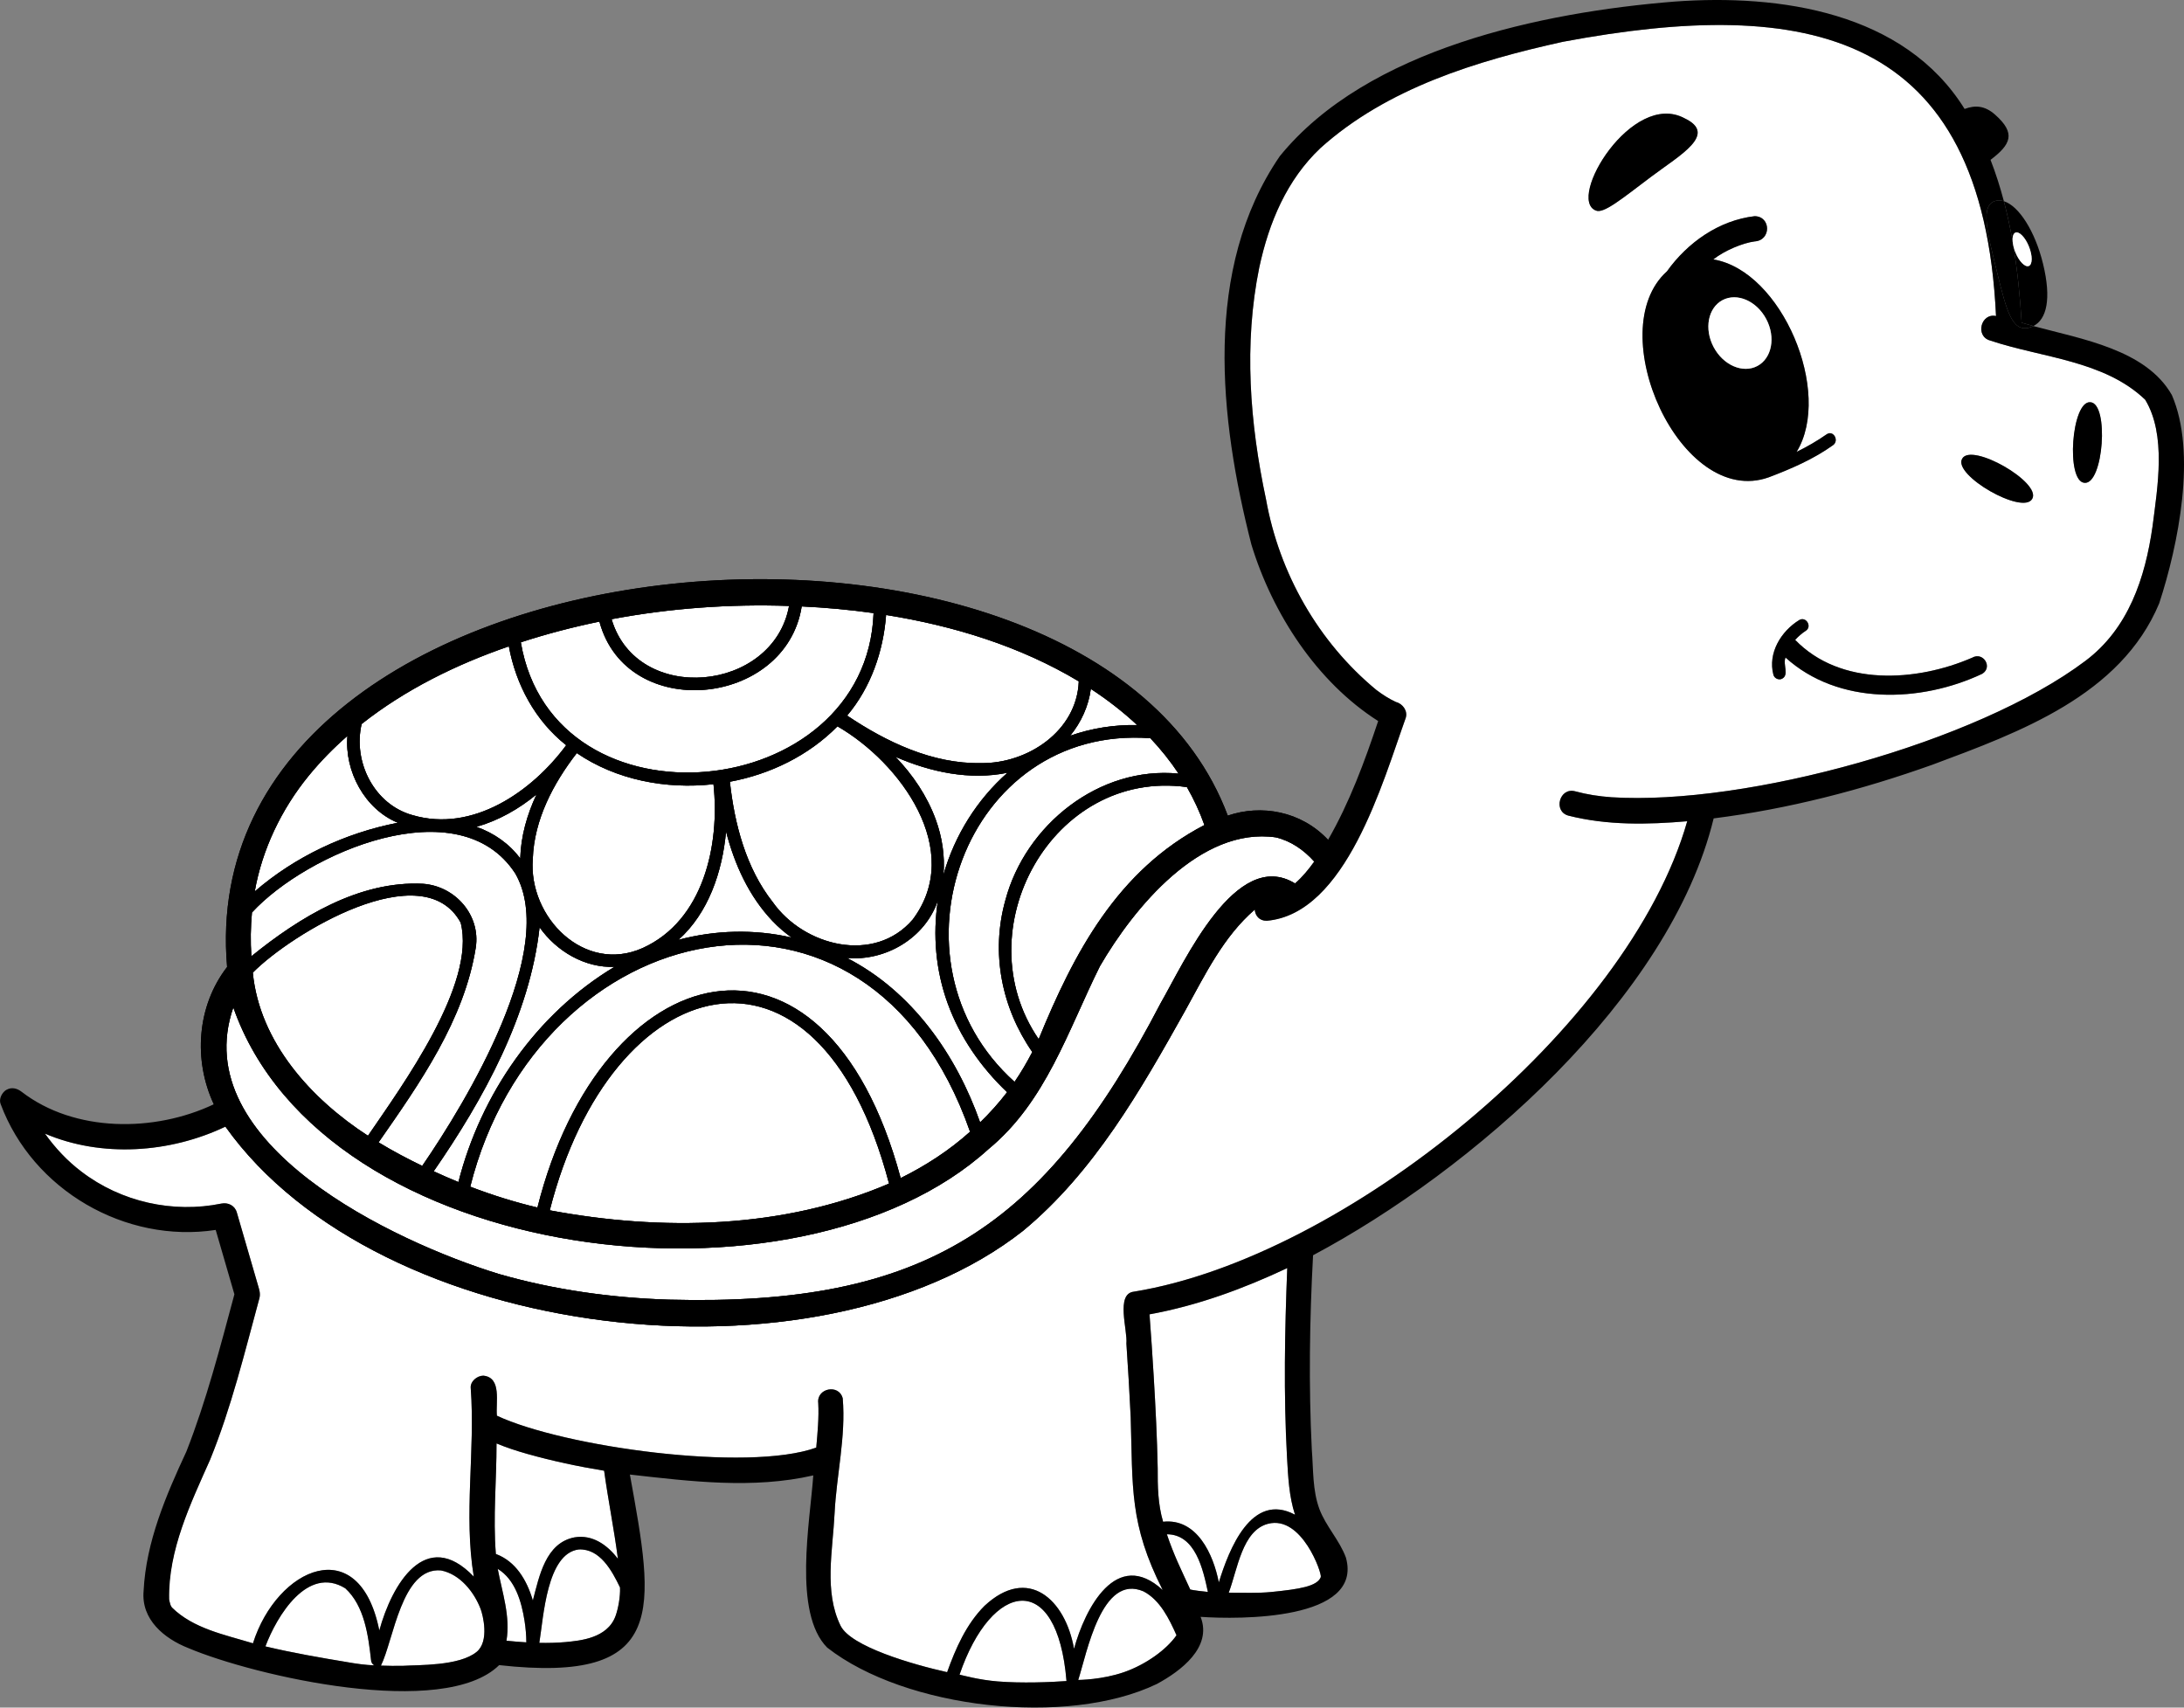 <svg width="715" height="559" viewBox="0 0 715 559" fill="none" xmlns="http://www.w3.org/2000/svg">
<rect x="0" y="0" width="715" height="559" fill="#808080" stroke="none"/>
<g clip-path="url(#clip0_1_4554)">
<path d="M200.222 202.698C219.35 199.103 238.906 197.69 258.319 198.36C253.182 226.669 208.543 230.897 200.222 202.698Z" fill="white"/>
<path d="M130.241 269.331C112.968 272.706 96.667 280.374 83.401 291.818C85.799 278.065 92.199 264.807 100.992 254.033C104.867 249.278 109.154 244.919 113.737 240.906C112.771 252.51 119.423 264.889 130.241 269.331Z" fill="white"/>
<path d="M170.506 210.267C178.942 207.518 187.543 205.27 196.237 203.484C205.14 236.619 257.244 231.512 262.463 198.52C270.301 198.894 278.172 199.608 285.993 200.708C283.683 263.279 181.225 273.382 170.506 210.272V210.267Z" fill="white"/>
<path d="M423.941 289.191C404.609 277.367 387.666 315.07 380.015 328.329C341.731 401.883 302.975 427.668 219.092 425.459C200.244 424.87 181.445 422.265 163.305 417.048C129.165 406.566 60.903 374.448 76.386 329.791C106.085 414.58 261.426 432.638 323.591 376.185C342.406 360.705 349.618 337.344 360.08 316.313C371.271 297.051 393.067 270.546 417.689 274.113C422.557 275.273 426.828 278.192 430.253 282.034C428.463 284.535 426.361 287.13 423.946 289.191H423.941Z" fill="white"/>
<path d="M357.116 225.515C362.511 229.044 367.616 232.985 372.281 237.35C364.822 237.229 357.423 238.367 350.37 240.846C353.949 236.443 356.369 231.155 357.116 225.515Z" fill="white"/>
<path d="M340.046 340.18C315.517 304.461 344.475 251.559 388.571 257.661C390.822 261.58 392.748 265.719 394.307 270.084C365.777 284.898 351.523 312.124 340.046 340.18Z" fill="white"/>
<path d="M321.11 249.811C305.303 250.103 290.236 242.929 277.338 234.255C285.104 225.048 289.193 213.235 290.093 201.318C312.224 204.863 333.921 211.515 353.175 223.047C352.571 239.34 336.396 250.037 321.11 249.811Z" fill="white"/>
<path d="M329.145 294.699C324.315 311.915 327.905 329.923 337.955 344.391C336.204 347.755 334.294 351.031 332.148 354.164C288.118 314.675 315.764 237.114 376.612 241.665C380.009 245.265 383.11 249.13 385.844 253.258C359.904 250.702 335.71 269.985 329.14 294.699H329.145Z" fill="white"/>
<path d="M141.981 383.43C158.272 359.87 173.448 332.396 176.648 303.56C182.147 311.393 191.495 316.906 201.182 316.499C175.627 331.803 157.377 358.226 150.077 386.959C147.36 385.848 144.665 384.661 141.981 383.43Z" fill="white"/>
<path d="M185.364 243.957C174.107 259.206 154.721 272.612 135.109 266.863C122.486 263.394 115.509 249.416 118.391 237.02C132.678 225.73 149.451 217.49 166.593 211.597C168.898 224.146 175.215 235.937 185.364 243.963V243.957Z" fill="white"/>
<path d="M329.705 357.539C327.016 361.052 324.046 364.344 320.874 367.428C313.08 345.276 298.546 324.497 277.305 313.619C290 314.675 302.871 307.083 307.032 294.836C305.33 306.11 306.345 317.714 310.248 328.45C314.299 339.597 321.159 349.415 329.705 357.539Z" fill="white"/>
<path d="M291.06 387.459C256.393 402.35 216.633 403.07 179.985 396.21C199.997 317.319 267.595 298.294 291.06 387.459Z" fill="white"/>
<path d="M150.818 302.043C155.983 322.145 131.657 355.406 120.466 371.804C101.925 359.798 84.97 341.235 82.764 318.396C95.305 305.671 138.491 279.412 150.818 302.043Z" fill="white"/>
<path d="M168.7 285.948C182.927 310.64 152.706 360.617 138.227 381.671C133.359 379.323 128.567 376.778 123.935 373.969C137.42 354.631 151.965 333.98 155.752 310.244C157.416 299.553 149.001 290.054 138.452 289.317C117.584 288.262 97.973 300.339 82.286 313.058C81.974 308.238 82.034 303.455 82.478 298.723C100.399 279.225 150.291 257.644 168.695 285.953L168.7 285.948Z" fill="white"/>
<path d="M233.577 256.715C235.717 276.664 230.289 301.334 210.403 310.343C191.308 318.891 172.91 300.24 174.425 281.166C174.831 268.391 181.127 256.463 188.827 246.53C201.687 255.308 217.994 258.458 233.577 256.715Z" fill="white"/>
<path d="M153.947 388.47C176.275 299.591 284.023 274.553 317.581 370.479C310.731 376.635 302.997 381.632 294.863 385.65C269.945 293.039 196.775 312.41 175.951 395.292C168.453 393.511 161.126 391.213 153.947 388.465V388.47Z" fill="white"/>
<path d="M155.972 270.672C163.266 268.589 169.825 264.834 175.632 260.079C172.537 266.698 170.522 273.756 170.314 281.034C166.746 276.18 161.598 272.656 155.972 270.672Z" fill="white"/>
<path d="M329.826 252.972C319.853 261.745 312.515 273.514 308.87 286.322C309.403 280.237 308.426 273.965 306.334 268.286C303.475 260.497 298.831 253.676 293.162 247.755C304.534 252.747 317.504 255.517 329.821 252.972H329.826Z" fill="white"/>
<path d="M298.799 301.031C286.218 315.67 263.139 309.733 252.963 295.287C244.236 284.189 240.465 269.765 238.95 255.907C252.145 253.461 264.741 247.343 274.171 237.773C294.72 249.602 315.819 278.39 298.799 301.031Z" fill="white"/>
<path d="M252.913 301.515C254.818 303.51 256.92 305.324 259.176 306.918C246.93 304.088 234.092 304.461 222.116 307.661C231.859 298.921 236.464 285.585 237.693 272.2C240.481 283.013 245.207 293.429 252.913 301.515Z" fill="white"/>
<path d="M374.389 520.962C379.811 523.814 382.781 529.982 385.168 535.319C381.842 540.096 375.009 544.961 367.961 547.402C360.727 549.908 353.318 549.93 352.994 549.952C355.837 541.146 360.645 514.986 374.389 520.962Z" fill="white"/>
<path d="M415.137 498.82C426.202 495.945 432.871 515.107 432.404 516.284C431.208 519.301 425.472 520.219 416.328 521.132C411.695 521.594 406.926 521.379 402.271 521.363C405.142 513.783 406.662 501.019 415.137 498.815V498.82Z" fill="white"/>
<path d="M113.056 519.967C119.346 525.738 120.586 535.49 121.481 543.499C121.531 544.268 121.97 544.835 122.529 545.175C119.549 545.054 116.602 544.631 113.671 544.12C104.779 542.641 95.75 541.086 86.891 538.969C90.629 529.048 100.674 512.32 113.056 519.967Z" fill="white"/>
<path d="M172.581 475.937C180.825 478.262 189.261 480.054 197.774 481.45C199.097 491.119 201.073 500.838 202.291 510.292C198.872 505.785 194.003 502.272 188.086 503.262C178.613 505.076 176.549 515.937 174.441 523.935C172.476 517.207 168.799 511.095 162.333 508.704C161.373 496.66 162.569 484.578 162.553 472.518C165.813 473.886 169.178 474.975 172.581 475.937Z" fill="white"/>
<path d="M73.812 368.819C124.198 439.575 267.381 456.038 334.909 402.938C358.17 383.704 373.472 356.808 388.034 330.802C394.477 319.149 400.531 306.6 410.773 297.772C410.932 299.696 412.239 301.477 414.725 301.427C440.67 299.157 452.652 256.061 460.21 235.025C460.951 232.738 459.233 230.374 457.032 229.825C454.738 228.769 452.613 227.395 450.599 225.872C431.597 210.19 418.803 187.653 414.478 163.483C409.154 138.494 407.156 112.609 412.261 87.582C415.444 72.751 421.311 58.855 432.278 48.488C454.134 28.826 483.471 19.91 511.672 13.682C591.889 -1.33 649.059 10.004 653.461 103.446C648.532 102.363 646.523 110.059 651.534 111.46C668.505 117.144 688.83 117.952 702.299 130.842C709.286 142.391 706.35 159.415 704.703 172.289C702.305 189.181 696.832 205.776 682.661 216.385C647.275 243.023 571.63 263.768 527.556 260.981C523.538 260.69 519.559 260.085 515.678 259.035C510.536 257.65 508.362 265.62 513.488 267C526.156 270.216 539.439 269.946 552.37 268.831C533.089 336.596 439.984 411.694 371.216 422.831C365.162 423.496 369.207 435.441 368.763 439.855C369.306 447.87 369.789 455.884 370.168 463.904C370.881 486.985 369.679 498.859 380.646 520.5C365.492 506.582 355.206 526.59 351.616 539.75C348.806 523.611 336.594 512.348 322.301 525.694C316.357 531.642 312.872 539.591 310.072 547.396C298.65 544.851 278.534 538.997 275.186 532.186C269.698 521.016 272.634 507.522 273.227 495.39C273.847 482.868 276.959 470.302 275.894 457.764C274.676 452.927 267.277 454.4 267.881 459.298C268.133 464.074 267.65 469.049 267.228 473.875C244.68 482.011 184.458 473.655 162.679 463.437C162.235 459.127 164.364 450.937 158.239 450.327C156.197 450.327 153.853 452.24 154.111 454.46C155.626 474.969 151.735 495.742 155.105 516.108C139.352 499.727 128.281 518.697 124.181 533.747C117.644 501.101 90.662 513.178 82.813 537.947C73.636 535.143 63.273 533.154 56.259 526.195C56.127 525.975 56.001 525.711 55.858 525.496C55.727 525.018 55.562 524.551 55.458 524.062C55.436 523.957 55.331 523.666 55.309 523.463C55.008 507.379 62.373 492.262 68.784 477.839C75.749 460.743 80.118 442.653 84.954 424.871C85.267 423.425 84.943 422.402 84.559 421.083C82.215 413.019 79.871 404.95 77.528 396.886C76.869 394.616 74.662 393.56 72.456 394C56.742 397.232 39.656 393.516 26.615 383.501C22.141 380.12 18.102 375.849 14.721 371.1C33.327 379.032 55.666 377.46 73.806 368.808L73.812 368.819ZM682.452 158.063C688.643 158.574 690.537 132.046 684.34 131.667C678.149 131.15 676.255 157.684 682.452 158.063ZM665.311 163.307C668.456 157.947 645.409 144.727 642.379 150.158C639.234 155.518 662.281 168.738 665.311 163.307ZM580.571 220.881C580.846 221.97 582.048 222.613 583.107 222.321C586.01 221.239 583.551 217.517 584.545 215.252C601.818 230.951 628.806 230.072 648.933 220.579C652.5 218.397 649.24 213.235 645.645 215.302C627.412 223.223 602.52 224.8 587.695 209.464C588.705 208.392 589.836 207.364 591.087 206.556C593.393 205.21 591.296 201.626 589.007 202.989C583.063 206.639 578.694 213.785 580.566 220.881H580.571ZM579.051 156.254C586.367 153.484 593.678 150.329 600.083 145.75C602.246 144.238 600.182 140.654 598.003 142.182C594.908 144.348 591.592 146.25 588.178 147.932C600.089 128.451 583.354 88.632 560.911 84.921C564.627 81.992 570.549 79.54 574.446 79.029C579.912 78.704 579.825 70.838 574.446 70.767C562.755 72.135 552.464 79.386 545.718 88.841C524.098 108.3 550.202 166.523 579.056 156.254H579.051ZM522.424 68.909C524.938 70.107 530.997 65.056 540.52 57.888C550.021 50.736 562.524 43.931 551.437 38.698C534.296 29.579 512.857 65.132 522.429 68.914L522.424 68.909Z" fill="white"/>
<path d="M144.396 514.096C150.653 515.349 155.269 521.209 157.377 526.783C158.036 528.531 160.33 537.254 156.054 540.756C150.313 545.461 136.778 544.988 132.074 545.318C129.621 545.379 127.167 545.346 124.714 545.252C128.863 536.99 131.481 512.914 144.402 514.096H144.396Z" fill="white"/>
<path d="M395.438 521.138C394.225 521.055 390.432 520.56 389.664 520.351C388.303 517.323 386.832 514.332 385.52 511.32C384.268 508.456 383.05 505.4 382.001 502.261C391.343 502.278 393.863 513.766 395.432 521.138H395.438Z" fill="white"/>
<path d="M380.772 498.155C379.065 492.389 378.977 486.524 379.005 480.592C378.807 470.594 378.297 460.606 377.704 450.629C377.298 443.835 376.842 437.046 376.326 430.257C391.964 427.416 407.046 421.886 421.416 415.114C420.598 435.76 420.214 456.456 421.344 477.096C421.707 483.473 421.998 489.816 423.957 495.852C409.697 488.233 402.321 507.236 399.011 518.021C397.233 508.857 391.876 496.94 380.767 498.149L380.772 498.155Z" fill="white"/>
<path d="M171.73 530.625C172.087 532.901 172.301 535.286 172.312 537.639C170.138 537.513 167.97 537.326 165.808 537.106C167.141 529.086 164.425 521.368 162.948 513.585C168.684 517.081 170.748 524.364 171.73 530.625Z" fill="white"/>
<path d="M349.152 550.304C343.959 550.694 334.47 551.073 326.615 550.43C320.391 549.919 315.171 548.419 314.134 548.226C324.65 517.383 346.16 513.805 349.152 550.304Z" fill="white"/>
<path d="M189.497 507.225C196.451 506.917 200.381 514.239 202.988 519.675C203.12 522.66 202.395 526.618 201.517 529.025C198.844 536.347 189.799 537.095 185.221 537.54C182.345 537.793 179.458 537.864 176.566 537.804C177.954 529.377 178.997 508.517 189.497 507.219V507.225Z" fill="white"/>
<path d="M2.096 356.775C3.809 355.775 5.631 356.275 7.096 357.419C24.413 370.759 50.55 370.716 70.002 361.492C63.235 347.024 64.47 329.307 74.349 316.549C61.846 170.618 356.49 145.629 401.953 266.995C412.897 263.273 425.933 265.478 434.786 274.921C441.817 262.691 446.729 249.388 451.186 236.042C431.086 223.267 416.574 200.834 409.686 178.275C399.17 137.191 393.763 87.934 418.984 51.121C447.596 15.936 504.937 3.985 548.209 0.517C582.651 -2.001 623.426 3.865 643.175 35.664C646.583 34.383 649.761 34.543 653.109 37.495C660.113 43.667 658.285 47.301 651.666 52.331C653.389 56.761 654.822 61.285 656.035 65.869C655.14 65.594 654.262 65.518 653.422 65.721C647.994 67.046 650.749 76.55 653.845 89.286C656.946 102.022 658.79 108.613 664.224 107.288C664.745 107.162 665.228 106.964 665.689 106.739C681.672 111.048 702.595 114.456 711.031 129.325C719.242 148.251 713.15 178.347 706.893 197.492C694.313 227.659 661.101 239.73 632.664 250.328C609.469 258.612 585.478 264.829 561.02 267.907C546.673 326.9 481.835 383.254 429.873 410.92C428.732 432.083 428.413 453.411 429.462 474.568C429.989 481.076 429.659 487.838 431.959 494.033C434.105 499.705 438.551 504.207 440.626 509.891C446.405 530.521 405.663 530.169 393.055 529.29C396.963 539.305 386.491 547.072 378.746 551.261C349.404 565.382 296.438 559.407 270.8 539.349C259.527 527.954 265.207 498.062 266.25 482.989C246.496 487.502 226.122 484.946 206.215 482.709C214.19 526.778 219.135 551.299 163.414 545.093C145.34 562.903 83.406 548.699 61.698 539.53C53.756 536.408 46.154 530.164 47.016 520.791C47.806 504.751 54.343 489.536 61.028 475.156C67.582 458.446 72.077 441.021 76.737 423.705C74.695 416.68 72.653 409.655 70.617 402.63C41.093 407.143 10.719 389.641 0.208 361.42C-0.461 359.755 0.658 357.605 2.102 356.753L2.096 356.775ZM82.286 313.053C97.973 300.333 117.584 288.257 138.452 289.312C149.001 290.054 157.421 299.553 155.752 310.239C151.965 333.974 137.414 354.626 123.934 373.964C128.567 376.773 133.358 379.318 138.227 381.665C152.706 360.612 182.927 310.635 168.7 285.943C150.296 257.639 100.404 279.214 82.484 298.712C82.039 303.445 81.979 308.221 82.291 313.048L82.286 313.053ZM82.763 318.396C84.975 341.23 101.925 359.799 120.465 371.804C131.651 355.407 155.983 322.145 150.818 302.043C138.49 279.418 95.311 305.671 82.763 318.396ZM294.863 385.656C302.997 381.638 310.731 376.641 317.58 370.485C284.017 274.559 176.269 299.597 153.946 388.476C161.125 391.224 168.453 393.522 175.95 395.303C196.774 312.421 269.944 293.05 294.863 385.662V385.656ZM179.979 396.21C216.633 403.07 256.387 402.35 291.054 387.459C267.589 298.294 199.991 317.319 179.979 396.21ZM174.43 281.166C172.915 300.245 191.308 318.891 210.408 310.343C230.294 301.334 235.722 276.658 233.582 256.716C217.999 258.458 201.692 255.314 188.832 246.53C181.132 256.463 174.842 268.391 174.43 281.166ZM175.638 260.08C169.831 264.835 163.272 268.589 155.977 270.672C161.603 272.662 166.751 276.18 170.319 281.034C170.528 273.75 172.542 266.698 175.638 260.08ZM222.116 307.661C234.098 304.462 246.93 304.088 259.175 306.919C256.919 305.325 254.817 303.511 252.913 301.515C245.207 293.429 240.481 283.013 237.693 272.2C236.463 285.585 231.858 298.926 222.116 307.661ZM252.962 295.287C263.138 309.733 286.218 315.67 298.798 301.032C315.819 278.39 294.72 249.603 274.17 237.773C264.741 247.349 252.144 253.467 238.95 255.908C240.459 269.765 244.23 284.189 252.962 295.287ZM306.34 268.281C308.425 273.965 309.402 280.237 308.875 286.316C312.52 273.514 319.858 261.74 329.831 252.967C317.515 255.506 304.545 252.736 293.172 247.75C298.842 253.665 303.486 260.492 306.345 268.281H306.34ZM307.031 294.837C302.871 307.084 290 314.669 277.304 313.619C298.551 324.498 313.08 345.276 320.874 367.428C324.046 364.345 327.016 361.052 329.705 357.539C321.154 349.415 314.298 339.592 310.248 328.45C306.345 317.72 305.33 306.111 307.031 294.837ZM201.182 316.5C191.494 316.912 182.147 311.393 176.647 303.56C173.448 332.397 158.271 359.87 141.981 383.43C144.659 384.661 147.354 385.848 150.077 386.959C157.371 358.221 175.627 331.798 201.182 316.5ZM100.991 254.039C92.198 264.813 85.799 278.071 83.4 291.824C96.666 280.38 112.968 272.712 130.241 269.336C119.422 264.895 112.77 252.522 113.736 240.912C109.153 244.925 104.866 249.284 100.991 254.039ZM118.391 237.015C115.509 249.41 122.485 263.389 135.109 266.857C154.72 272.613 174.112 259.2 185.364 243.952C175.215 235.932 168.897 224.136 166.592 211.586C149.446 217.479 132.672 225.724 118.391 237.009V237.015ZM200.221 202.698C208.542 230.897 253.182 226.67 258.319 198.361C238.906 197.69 219.349 199.103 200.221 202.698ZM262.463 198.52C257.243 231.518 205.139 236.619 196.237 203.484C187.542 205.27 178.942 207.519 170.506 210.267C181.22 273.377 283.682 263.273 285.993 200.702C278.172 199.603 270.306 198.888 262.463 198.515V198.52ZM290.088 201.318C289.188 213.235 285.098 225.054 277.332 234.255C290.23 242.929 305.297 250.103 321.104 249.812C336.385 250.031 352.56 239.335 353.169 223.047C333.915 211.515 312.218 204.864 290.088 201.318ZM357.115 225.515C356.374 231.155 353.954 236.443 350.37 240.846C357.423 238.367 364.822 237.229 372.281 237.35C367.615 232.986 362.511 229.044 357.115 225.515ZM376.611 241.66C315.758 237.108 288.112 314.675 332.147 354.159C334.293 351.026 336.204 347.75 337.954 344.385C327.905 329.918 324.315 311.91 329.145 294.694C335.715 269.98 359.909 250.697 385.849 253.253C383.11 249.124 380.009 245.26 376.617 241.66H376.611ZM388.571 257.661C344.475 251.565 315.517 304.467 340.046 340.18C351.517 312.119 365.771 284.898 394.307 270.084C392.753 265.72 390.821 261.58 388.571 257.661ZM417.689 274.113C393.066 270.551 371.271 297.052 360.079 316.313C349.618 337.344 342.406 360.706 323.591 376.185C261.426 432.638 106.085 414.581 76.386 329.791C60.902 374.448 129.165 406.561 163.305 417.049C181.445 422.265 200.243 424.871 219.091 425.459C302.975 427.669 341.731 401.883 380.014 328.329C387.665 315.065 404.615 277.367 423.94 289.191C426.361 287.13 428.457 284.535 430.247 282.034C426.827 278.192 422.552 275.273 417.683 274.113H417.689ZM416.322 521.138C425.472 520.22 431.207 519.307 432.398 516.289C432.865 515.113 426.191 495.951 415.131 498.826C406.656 501.025 405.136 513.794 402.265 521.374C406.92 521.391 411.689 521.605 416.322 521.143V521.138ZM423.962 495.858C422.003 489.822 421.712 483.473 421.35 477.102C420.213 456.461 420.603 435.766 421.421 415.119C407.046 421.892 391.969 427.421 376.331 430.263C376.842 437.046 377.303 443.841 377.709 450.635C378.302 460.617 378.818 470.605 379.01 480.598C378.982 486.529 379.07 492.395 380.777 498.161C391.881 496.946 397.243 508.863 399.022 518.032C402.331 507.247 409.708 488.244 423.968 495.863L423.962 495.858ZM389.669 520.346C390.437 520.555 394.224 521.05 395.443 521.132C393.873 513.761 391.354 502.267 382.012 502.256C383.055 505.395 384.279 508.451 385.53 511.315C386.842 514.327 388.313 517.312 389.674 520.346H389.669ZM367.961 547.402C375.009 544.961 381.842 540.102 385.168 535.32C382.781 529.982 379.811 523.82 374.388 520.962C360.645 514.987 355.837 541.146 352.993 549.952C353.317 549.925 360.727 549.903 367.961 547.402ZM326.615 550.431C334.464 551.074 343.954 550.689 349.151 550.304C346.16 513.81 324.655 517.383 314.134 548.226C315.171 548.424 320.391 549.925 326.615 550.431ZM185.215 537.54C189.798 537.095 198.844 536.348 201.511 529.026C202.389 526.618 203.114 522.66 202.982 519.676C200.37 514.239 196.44 506.917 189.491 507.225C178.986 508.522 177.948 529.383 176.56 537.81C179.452 537.865 182.339 537.799 185.215 537.546V537.54ZM165.807 537.106C167.97 537.326 170.143 537.513 172.311 537.639C172.3 535.287 172.086 532.907 171.73 530.625C170.747 524.364 168.678 517.076 162.948 513.585C164.419 521.369 167.141 529.086 165.807 537.106ZM162.339 508.709C168.799 511.1 172.482 517.213 174.447 523.941C176.554 515.943 178.623 505.081 188.091 503.267C194.008 502.278 198.871 505.79 202.296 510.298C201.078 500.843 199.107 491.125 197.779 481.456C189.266 480.06 180.824 478.268 172.586 475.942C169.183 474.98 165.824 473.892 162.558 472.523C162.574 484.583 161.378 496.666 162.339 508.709ZM132.068 545.318C136.778 544.989 150.307 545.461 156.048 540.756C160.324 537.255 158.035 528.531 157.371 526.783C155.264 521.215 150.648 515.349 144.391 514.096C131.47 512.914 128.852 536.991 124.703 545.253C127.156 545.341 129.609 545.373 132.063 545.318H132.068ZM113.67 544.115C116.601 544.631 119.554 545.055 122.529 545.17C121.964 544.829 121.525 544.263 121.481 543.494C120.581 535.485 119.34 525.733 113.056 519.961C100.673 512.315 90.623 529.042 86.891 538.964C95.755 541.08 104.779 542.636 113.67 544.115ZM55.38 523.501C55.402 523.705 55.435 523.969 55.457 524.073C55.562 524.562 55.726 525.03 55.858 525.508C56.006 525.717 56.132 525.98 56.259 526.206C63.273 533.165 73.636 535.155 82.813 537.958C90.667 513.189 117.644 501.113 124.181 533.759C128.281 518.708 139.352 499.738 155.104 516.119C151.734 495.753 155.626 474.986 154.111 454.472C153.853 452.251 156.191 450.338 158.238 450.338C164.358 450.948 162.234 459.144 162.679 463.448C184.458 473.667 244.68 482.022 267.227 473.887C267.655 469.055 268.138 464.08 267.88 459.309C267.277 454.411 274.675 452.938 275.894 457.775C276.959 470.314 273.847 482.874 273.226 495.401C272.634 507.533 269.697 521.022 275.186 532.197C278.528 539.008 298.65 544.862 310.072 547.407C312.871 539.596 316.362 531.648 322.301 525.706C336.593 512.359 348.806 523.622 351.616 539.761C355.205 526.596 365.497 506.593 380.645 520.511C369.679 498.87 370.881 486.997 370.168 463.915C369.783 455.895 369.3 447.875 368.762 439.866C369.202 435.447 365.162 423.502 371.216 422.842C439.978 411.711 533.083 336.607 552.37 268.842C539.439 269.958 526.156 270.227 513.488 267.011C508.367 265.632 510.541 257.656 515.678 259.046C519.559 260.102 523.543 260.706 527.556 260.992C571.63 263.779 647.275 243.034 682.66 216.396C696.832 205.787 702.304 189.192 704.703 172.3C706.344 159.426 709.286 142.402 702.299 130.854C688.83 117.963 668.505 117.155 651.534 111.472C646.523 110.07 648.526 102.38 653.461 103.457C649.059 10.005 591.888 -1.33 511.666 13.677C483.465 19.904 454.128 28.82 432.272 48.483C421.306 58.85 415.438 72.751 412.255 87.577C407.15 112.604 409.148 138.489 414.472 163.478C418.797 187.647 431.591 210.19 450.593 225.867C452.613 227.39 454.732 228.764 457.026 229.819C459.227 230.369 460.939 232.727 460.204 235.019C452.646 256.056 440.664 299.157 414.719 301.422C412.233 301.471 410.927 299.69 410.767 297.766C400.525 306.594 394.471 319.144 388.028 330.797C373.466 356.808 358.164 383.699 334.903 402.933C267.375 456.033 124.192 439.569 73.806 368.814C55.66 377.466 33.322 379.038 14.72 371.106C18.096 375.855 22.136 380.126 26.614 383.507C39.656 393.522 56.742 397.238 72.456 394.006C74.668 393.561 76.869 394.621 77.527 396.892C79.871 404.956 82.215 413.02 84.558 421.089C84.943 422.403 85.266 423.425 84.954 424.876C80.118 442.659 75.749 460.749 68.784 477.844C62.373 492.268 55.079 507.412 55.38 523.496V523.501Z" fill="black"/>
<path d="M545.713 88.841C552.464 79.386 562.749 72.13 574.44 70.767C579.819 70.838 579.907 78.704 574.44 79.029C570.543 79.54 564.621 81.992 560.905 84.921C583.348 88.632 600.083 128.451 588.173 147.932C591.587 146.25 594.902 144.348 597.998 142.182C600.177 140.654 602.24 144.238 600.078 145.75C593.673 150.329 586.362 153.484 579.045 156.254C550.191 166.523 524.087 108.3 545.707 88.841H545.713ZM561.004 113.604C564.155 119.557 570.565 122.333 575.324 119.81C580.083 117.287 581.389 110.41 578.238 104.457C575.088 98.504 568.677 95.728 563.918 98.251C559.16 100.774 557.853 107.651 561.004 113.604Z" fill="black"/>
<path d="M551.432 38.693C562.519 43.926 550.021 50.731 540.515 57.882C530.992 65.05 524.932 70.102 522.419 68.903C512.852 65.122 534.291 29.573 551.426 38.687L551.432 38.693Z" fill="black"/>
<path d="M589.013 202.989C591.302 201.626 593.404 205.21 591.093 206.556C589.842 207.359 588.711 208.392 587.701 209.464C602.526 224.801 627.417 223.223 645.65 215.302C649.246 213.235 652.506 218.397 648.938 220.579C628.811 230.072 601.829 230.952 584.55 215.252C583.557 217.517 586.016 221.244 583.112 222.321C582.053 222.613 580.851 221.964 580.577 220.881C578.705 213.785 583.074 206.644 589.018 202.989H589.013Z" fill="black"/>
<path d="M684.34 131.667C690.542 132.046 688.643 158.58 682.452 158.063C676.25 157.684 678.149 131.15 684.34 131.667Z" fill="black"/>
<path d="M642.374 150.158C645.403 144.727 668.456 157.942 665.305 163.307C662.276 168.738 639.229 155.523 642.374 150.158Z" fill="black"/>
<path d="M563.918 98.251C568.677 95.723 575.088 98.504 578.238 104.457C581.389 110.41 580.083 117.281 575.324 119.81C570.565 122.333 564.154 119.557 561.004 113.604C557.853 107.651 559.16 100.78 563.918 98.251Z" fill="white"/>
<path d="M659.136 80.513C659.284 81.156 659.487 81.827 659.762 82.514C660.975 85.531 662.956 87.571 664.191 87.076C665.426 86.576 665.448 83.728 664.241 80.711C663.028 77.693 661.046 75.654 659.811 76.148C659.059 76.451 658.763 77.621 658.911 79.172C658.137 74.697 657.188 70.256 656.03 65.869C660.898 67.375 666.239 75.621 668.857 86.378C671.656 97.888 670.031 104.578 665.679 106.733C664.367 106.381 663.077 106.018 661.842 105.645C661.332 97.262 660.514 88.83 659.131 80.507L659.136 80.513Z" fill="black"/>
<path d="M653.84 89.286C650.744 76.549 647.983 67.045 653.417 65.721C654.257 65.517 655.14 65.594 656.03 65.869C657.188 70.256 658.137 74.697 658.911 79.171C658.95 79.595 659.026 80.046 659.136 80.513C660.519 88.841 661.337 97.273 661.848 105.65C663.088 106.024 664.372 106.381 665.684 106.738C665.223 106.969 664.74 107.162 664.219 107.288C658.785 108.613 656.941 102.017 653.84 89.286Z" fill="black"/>
<path d="M659.811 76.148C661.046 75.648 663.033 77.693 664.241 80.711C665.454 83.728 665.432 86.576 664.191 87.076C662.956 87.576 660.969 85.531 659.762 82.514C659.487 81.827 659.284 81.156 659.136 80.513C659.065 80.068 658.988 79.617 658.911 79.172C658.763 77.627 659.059 76.451 659.811 76.148Z" fill="white"/>
<path d="M658.917 79.172C658.993 79.617 659.065 80.068 659.142 80.513C659.032 80.046 658.955 79.595 658.917 79.172Z" fill="white"/>
<path d="M430.253 282.034C426.833 278.192 422.557 275.273 417.689 274.113C393.067 270.551 371.271 297.052 360.08 316.313C349.618 337.344 342.406 360.705 323.591 376.185C261.426 432.638 106.085 414.58 76.386 329.791C60.903 374.448 129.165 406.561 163.305 417.049C181.445 422.265 200.244 424.871 219.092 425.459C302.975 427.669 341.731 401.883 380.015 328.329C387.666 315.065 404.615 277.367 423.941 289.191C424.242 288.938 416.553 294.809 410.768 297.772C400.526 306.6 394.472 319.149 388.028 330.802C373.467 356.814 358.164 383.704 334.903 402.938C267.376 456.038 124.193 439.575 73.806 368.819C73.137 367.807 70.705 363.284 69.997 361.492C63.23 347.024 64.465 329.307 74.344 316.549C61.841 170.618 356.485 145.629 401.947 266.995C412.892 263.273 425.927 265.478 434.781 274.921C435.373 273.888 429.638 282.881 430.247 282.029L430.253 282.034ZM329.705 357.539C321.154 349.415 314.299 339.592 310.248 328.45C306.345 317.72 305.33 306.11 307.032 294.836C302.871 307.083 290 314.669 277.305 313.619C298.552 324.498 313.08 345.276 320.874 367.428C324.046 364.344 327.016 361.052 329.705 357.539ZM174.43 281.166C172.916 300.245 191.308 318.891 210.409 310.343C230.294 301.334 235.723 276.658 233.582 256.715C218 258.458 201.693 255.314 188.833 246.53C181.132 256.463 174.842 268.391 174.43 281.166ZM175.638 260.08C169.831 264.834 163.272 268.589 155.977 270.672C161.603 272.662 166.752 276.18 170.319 281.034C170.528 273.75 172.542 266.698 175.638 260.08ZM222.116 307.661C234.098 304.461 246.93 304.088 259.176 306.918C256.92 305.324 254.818 303.51 252.913 301.515C245.207 293.429 240.481 283.013 237.693 272.2C236.464 285.585 231.859 298.926 222.116 307.661ZM252.963 295.287C263.139 309.733 286.218 315.67 298.799 301.031C315.819 278.39 294.72 249.602 274.171 237.773C264.741 247.349 252.145 253.467 238.95 255.907C240.459 269.765 244.23 284.189 252.963 295.287ZM306.34 268.281C308.426 273.965 309.403 280.237 308.876 286.316C312.52 273.514 319.859 261.74 329.832 252.967C317.515 255.506 304.545 252.736 293.173 247.75C298.842 253.665 303.486 260.492 306.345 268.281H306.34ZM291.059 387.459C267.595 298.294 199.997 317.319 179.985 396.21C216.638 403.07 256.393 402.35 291.059 387.459ZM175.951 395.297C196.775 312.415 269.944 293.044 294.863 385.656C302.997 381.638 310.731 376.641 317.581 370.484C284.017 274.558 176.269 299.597 153.947 388.476C161.126 391.224 168.453 393.522 175.951 395.303V395.297ZM150.077 386.959C157.372 358.221 175.627 331.797 201.182 316.5C191.495 316.912 182.147 311.393 176.648 303.56C173.448 332.397 158.272 359.87 141.981 383.43C144.66 384.661 147.355 385.848 150.077 386.959ZM120.466 371.804C131.652 355.407 155.983 322.145 150.818 302.043C138.491 279.418 95.311 305.671 82.764 318.396C84.976 341.23 101.925 359.799 120.466 371.804ZM82.286 313.053C97.973 300.333 117.584 288.257 138.452 289.312C149.001 290.054 157.421 299.553 155.752 310.239C151.965 333.974 137.415 354.626 123.935 373.964C128.567 376.773 133.359 379.318 138.227 381.665C152.706 360.612 182.927 310.634 168.7 285.942C150.297 257.639 100.405 279.214 82.484 298.712C82.039 303.444 81.979 308.221 82.292 313.048L82.286 313.053ZM100.992 254.038C92.199 264.812 85.799 278.071 83.401 291.824C96.667 280.38 112.968 272.711 130.241 269.336C119.423 264.895 112.771 252.521 113.737 240.912C109.154 244.925 104.867 249.284 100.992 254.038ZM118.391 237.015C115.509 249.41 122.486 263.389 135.109 266.857C154.721 272.612 174.112 259.2 185.364 243.952C175.215 235.932 168.898 224.135 166.593 211.586C149.446 217.479 132.673 225.724 118.391 237.009V237.015ZM200.222 202.698C208.543 230.897 253.182 226.669 258.319 198.361C238.906 197.69 219.35 199.103 200.222 202.698ZM262.463 198.52C257.244 231.518 205.14 236.619 196.237 203.484C187.543 205.27 178.942 207.518 170.506 210.267C181.22 273.377 283.683 263.273 285.993 200.702C278.172 199.603 270.307 198.888 262.463 198.514V198.52ZM290.088 201.318C289.188 213.235 285.099 225.053 277.332 234.255C290.231 242.929 305.297 250.103 321.105 249.811C336.385 250.031 352.56 239.334 353.169 223.047C333.915 211.515 312.218 204.863 290.088 201.318ZM357.116 225.515C356.375 231.155 353.954 236.443 350.37 240.846C357.423 238.367 364.822 237.229 372.281 237.35C367.616 232.985 362.511 229.044 357.116 225.515ZM376.612 241.66C315.759 237.108 288.112 314.675 332.148 354.159C334.294 351.025 336.204 347.749 337.955 344.385C327.905 329.917 324.315 311.91 329.145 294.693C335.715 269.979 359.91 250.696 385.849 253.252C383.11 249.124 380.009 245.26 376.617 241.66H376.612ZM388.571 257.661C344.475 251.565 315.517 304.467 340.046 340.18C351.517 312.119 365.771 284.898 394.307 270.084C392.754 265.719 390.822 261.58 388.571 257.661Z" fill="black"/>
</g>
<defs>
<clipPath id="clip0_1_4554">
<rect width="715" height="559" fill="white" transform="matrix(-1 0 0 1 715 0)"/>
</clipPath>
</defs>
</svg>
